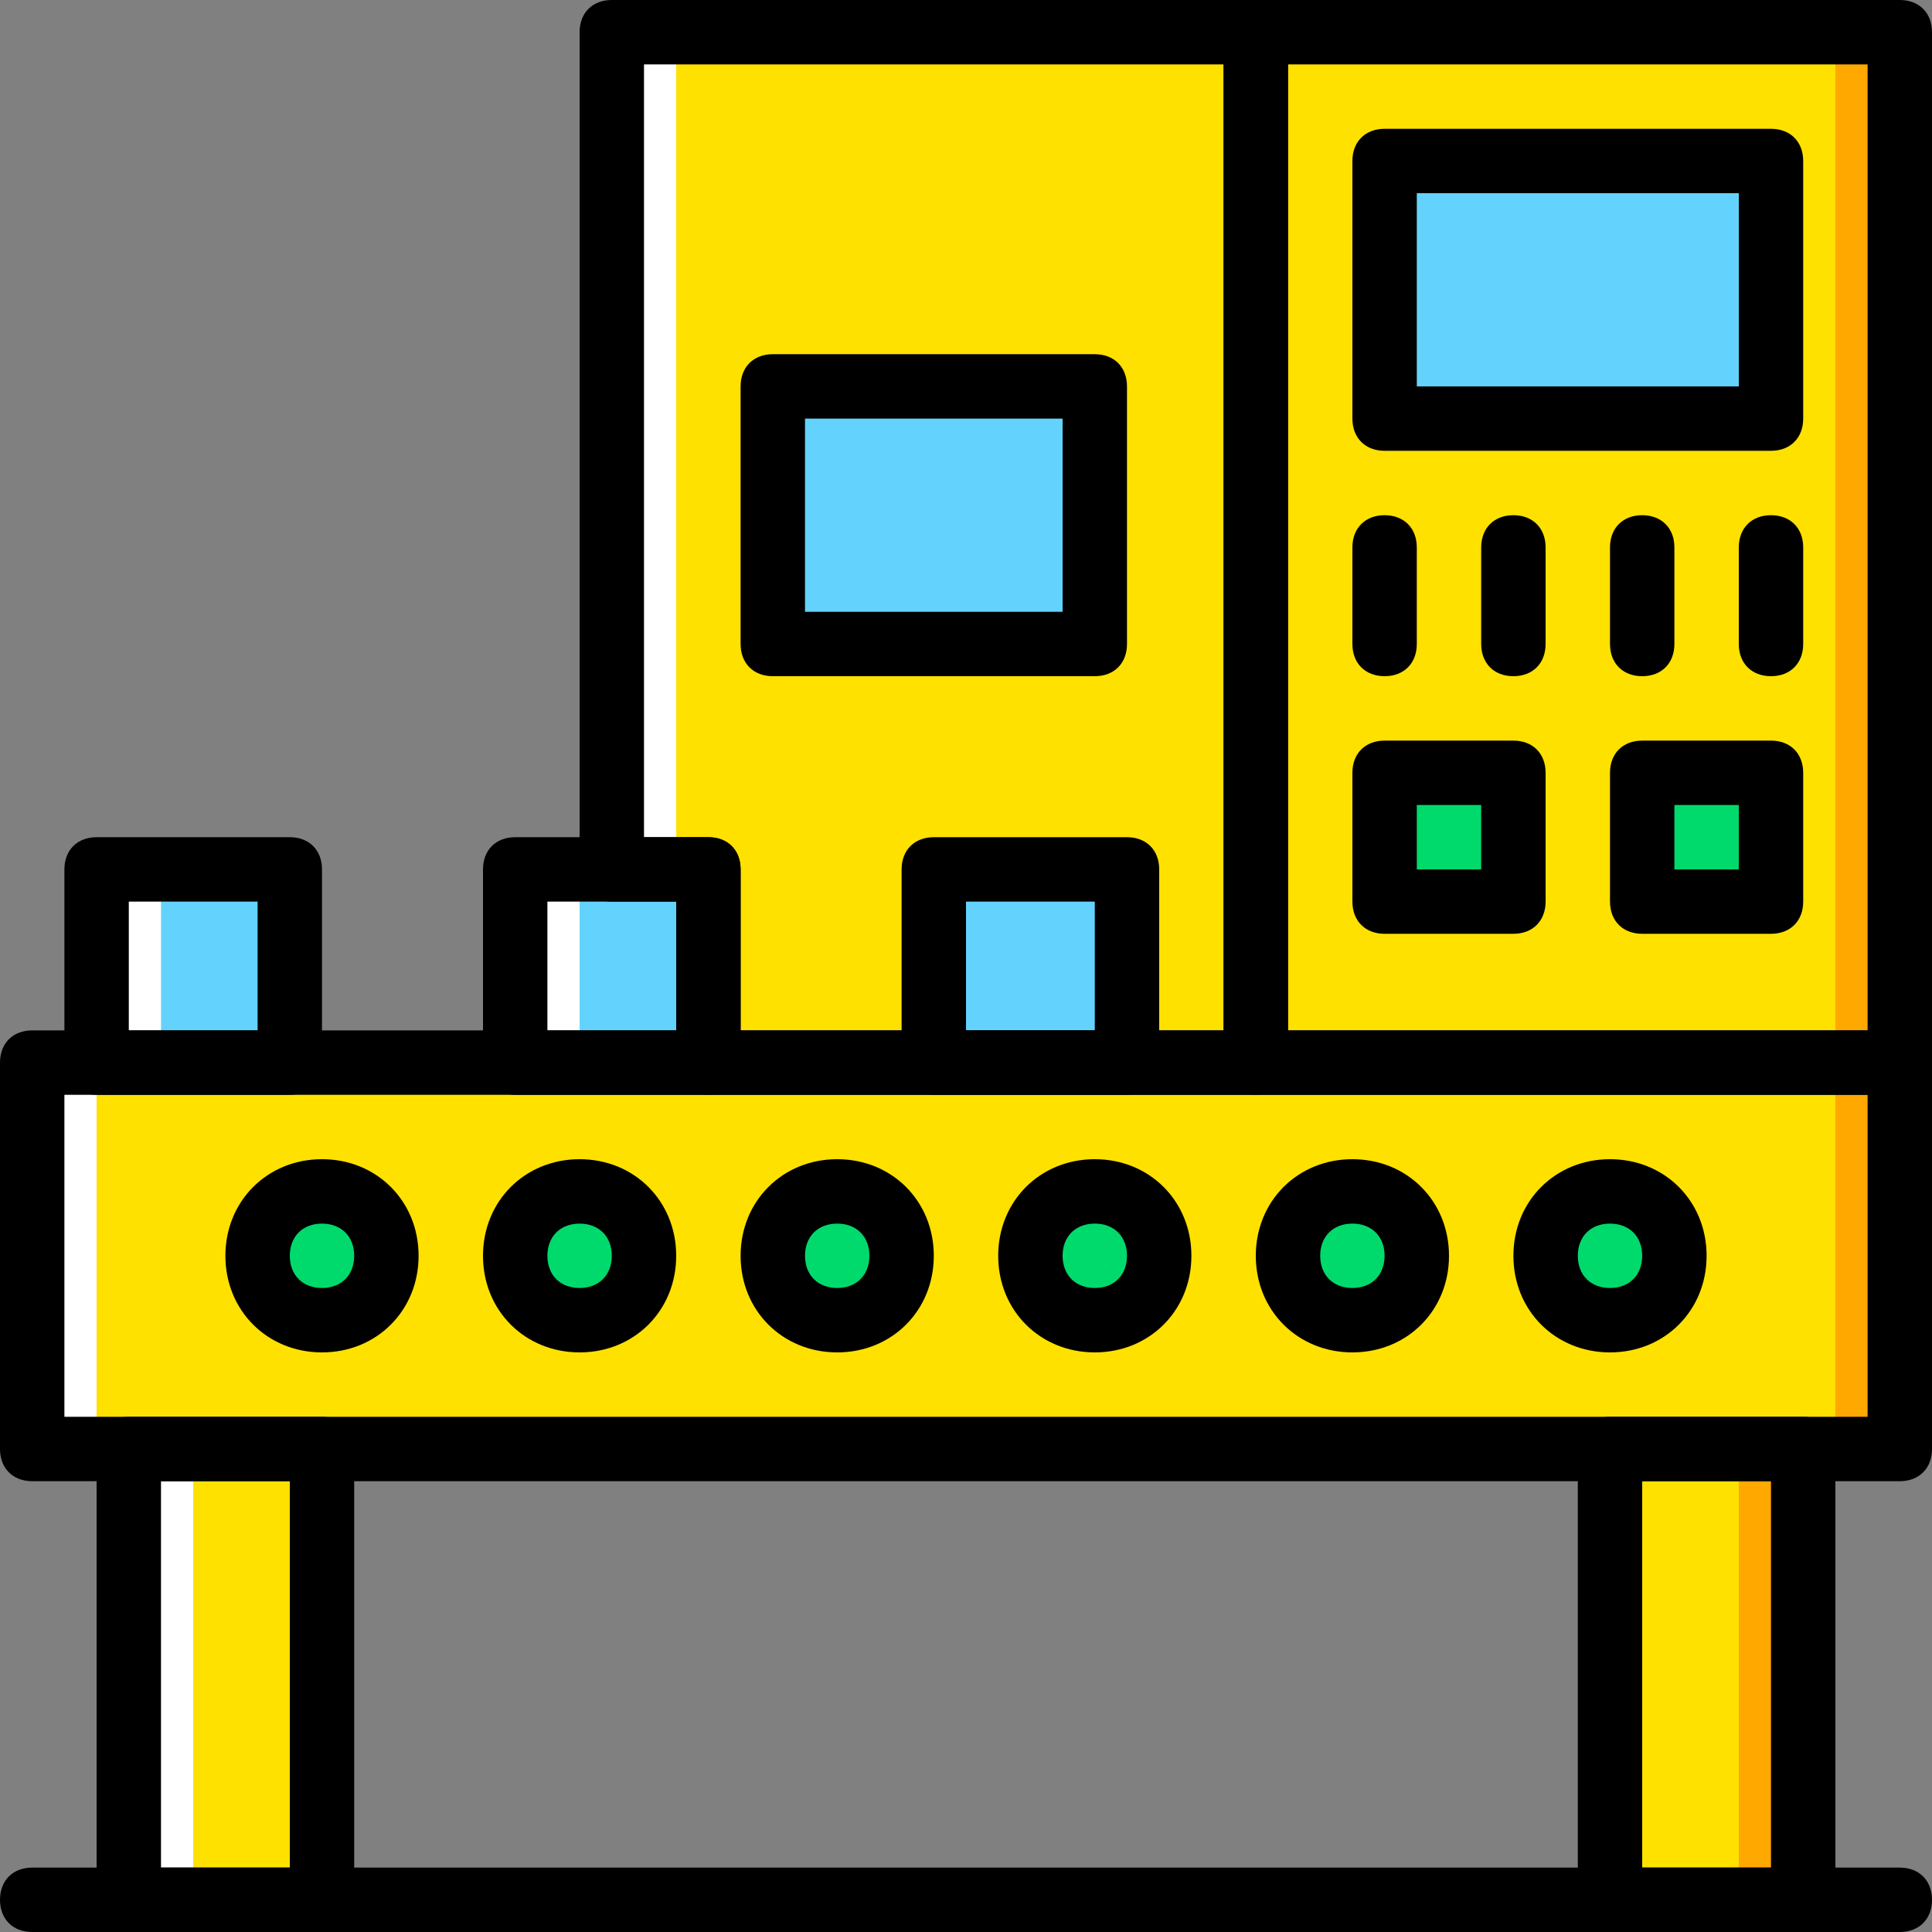 <?xml version="1.0" encoding="iso-8859-1"?>
<!-- Generator: Adobe Illustrator 19.0.0, SVG Export Plug-In . SVG Version: 6.00 Build 0)  -->
<svg version="1.1" id="Layer_1" xmlns="http://www.w3.org/2000/svg" xmlns:xlink="http://www.w3.org/1999/xlink" x="0px" y="0px"
	 viewBox="0 0 512 512" style="enable-background:new 0 0 512 512;" xml:space="preserve">
<rect x="0" y="0" width="512" height="512" fill="#808080" stroke="none"/>
<g transform="translate(1 1)">
	<g>
		<polygon style="fill:#FFE100;" points="33.133,502.467 84.333,502.467 84.333,383 33.133,383 		"/>
		<polygon style="fill:#FFE100;" points="425.667,502.467 476.867,502.467 476.867,383 425.667,383 		"/>
		<polygon style="fill:#FFE100;" points="7.533,383 502.467,383 502.467,280.6 7.533,280.6 		"/>
		<polygon style="fill:#FFE100;" points="331.8,280.6 502.467,280.6 502.467,7.533 331.8,7.533 		"/>
	</g>
	<g>
		<polygon style="fill:#FFA800;" points="459.8,502.467 476.867,502.467 476.867,383 459.8,383 		"/>
		<polygon style="fill:#FFA800;" points="485.4,383 502.467,383 502.467,280.6 485.4,280.6 		"/>
		<polygon style="fill:#FFA800;" points="485.4,280.6 502.467,280.6 502.467,7.533 485.4,7.533 		"/>
	</g>
	<g>
		<polygon style="fill:#FFFFFF;" points="33.133,502.467 50.2,502.467 50.2,383 33.133,383 		"/>
		<polygon style="fill:#FFFFFF;" points="7.533,383 24.6,383 24.6,280.6 7.533,280.6 		"/>
	</g>
	<polygon style="fill:#FFE100;" points="161.133,7.533 161.133,229.4 186.733,229.4 186.733,280.6 331.8,280.6 331.8,7.533 	"/>
	<polygon style="fill:#FFFFFF;" points="161.133,229.4 178.2,229.4 178.2,7.533 161.133,7.533 	"/>
	<g>
		<polygon style="fill:#63D3FD;" points="365.933,109.933 468.333,109.933 468.333,41.667 365.933,41.667 		"/>
		<polygon style="fill:#63D3FD;" points="203.8,169.667 289.133,169.667 289.133,101.4 203.8,101.4 		"/>
		<polygon style="fill:#63D3FD;" points="24.6,280.6 75.8,280.6 75.8,229.4 24.6,229.4 		"/>
	</g>
	<polygon style="fill:#FFFFFF;" points="24.6,280.6 41.667,280.6 41.667,229.4 24.6,229.4 	"/>
	<polygon style="fill:#63D3FD;" points="135.533,280.6 186.733,280.6 186.733,229.4 135.533,229.4 	"/>
	<polygon style="fill:#FFFFFF;" points="135.533,280.6 152.6,280.6 152.6,229.4 135.533,229.4 	"/>
	<polygon style="fill:#63D3FD;" points="246.467,280.6 297.667,280.6 297.667,229.4 246.467,229.4 	"/>
	<g>
		<polygon style="fill:#00DA6C;" points="365.933,237.933 400.067,237.933 400.067,203.8 365.933,203.8 		"/>
		<polygon style="fill:#00DA6C;" points="434.2,237.933 468.333,237.933 468.333,203.8 434.2,203.8 		"/>
		<path style="fill:#00DA6C;" d="M101.4,331.8c0,9.387-7.68,17.067-17.067,17.067s-17.067-7.68-17.067-17.067
			s7.68-17.067,17.067-17.067S101.4,322.413,101.4,331.8"/>
		<path style="fill:#00DA6C;" d="M169.667,331.8c0,9.387-7.68,17.067-17.067,17.067s-17.067-7.68-17.067-17.067
			s7.68-17.067,17.067-17.067S169.667,322.413,169.667,331.8"/>
		<path style="fill:#00DA6C;" d="M237.933,331.8c0,9.387-7.68,17.067-17.067,17.067c-9.387,0-17.067-7.68-17.067-17.067
			s7.68-17.067,17.067-17.067C230.253,314.733,237.933,322.413,237.933,331.8"/>
		<path style="fill:#00DA6C;" d="M306.2,331.8c0,9.387-7.68,17.067-17.067,17.067c-9.387,0-17.067-7.68-17.067-17.067
			s7.68-17.067,17.067-17.067C298.52,314.733,306.2,322.413,306.2,331.8"/>
		<path style="fill:#00DA6C;" d="M374.467,331.8c0,9.387-7.68,17.067-17.067,17.067s-17.067-7.68-17.067-17.067
			s7.68-17.067,17.067-17.067S374.467,322.413,374.467,331.8"/>
		<path style="fill:#00DA6C;" d="M442.733,331.8c0,9.387-7.68,17.067-17.067,17.067S408.6,341.187,408.6,331.8
			s7.68-17.067,17.067-17.067S442.733,322.413,442.733,331.8"/>
	</g>
	<path d="M84.333,511h-51.2c-5.12,0-8.533-3.413-8.533-8.533V383c0-5.12,3.413-8.533,8.533-8.533h51.2
		c5.12,0,8.533,3.413,8.533,8.533v119.467C92.867,507.587,89.453,511,84.333,511z M41.667,493.933H75.8v-102.4H41.667V493.933z"/>
	<path d="M476.867,511h-51.2c-5.12,0-8.533-3.413-8.533-8.533V383c0-5.12,3.413-8.533,8.533-8.533h51.2
		c5.12,0,8.533,3.413,8.533,8.533v119.467C485.4,507.587,481.987,511,476.867,511z M434.2,493.933h34.133v-102.4H434.2V493.933z"/>
	<path d="M502.467,391.533H7.533C2.413,391.533-1,388.12-1,383V280.6c0-5.12,3.413-8.533,8.533-8.533h494.933
		c5.12,0,8.533,3.413,8.533,8.533V383C511,388.12,507.587,391.533,502.467,391.533z M16.067,374.467h477.867v-85.333H16.067V374.467
		z"/>
	<path d="M502.467,511H7.533C2.413,511-1,507.587-1,502.467c0-5.12,3.413-8.533,8.533-8.533h494.933c5.12,0,8.533,3.413,8.533,8.533
		C511,507.587,507.587,511,502.467,511z"/>
	<path d="M502.467,289.133H331.8c-5.12,0-8.533-3.413-8.533-8.533V7.533c0-5.12,3.413-8.533,8.533-8.533h170.667
		C507.587-1,511,2.413,511,7.533V280.6C511,285.72,507.587,289.133,502.467,289.133z M340.333,272.067h153.6v-256h-153.6V272.067z"
		/>
	<path d="M468.333,118.467h-102.4c-5.12,0-8.533-3.413-8.533-8.533V41.667c0-5.12,3.413-8.533,8.533-8.533h102.4
		c5.12,0,8.533,3.413,8.533,8.533v68.267C476.867,115.053,473.453,118.467,468.333,118.467z M374.467,101.4H459.8V50.2h-85.333
		V101.4z"/>
	<path d="M289.133,178.2H203.8c-5.12,0-8.533-3.413-8.533-8.533V101.4c0-5.12,3.413-8.533,8.533-8.533h85.333
		c5.12,0,8.533,3.413,8.533,8.533v68.267C297.667,174.787,294.253,178.2,289.133,178.2z M212.333,161.133H280.6v-51.2h-68.267
		V161.133z"/>
	<path d="M365.933,178.2c-5.12,0-8.533-3.413-8.533-8.533v-25.6c0-5.12,3.413-8.533,8.533-8.533s8.533,3.413,8.533,8.533v25.6
		C374.467,174.787,371.053,178.2,365.933,178.2z"/>
	<path d="M468.333,178.2c-5.12,0-8.533-3.413-8.533-8.533v-25.6c0-5.12,3.413-8.533,8.533-8.533c5.12,0,8.533,3.413,8.533,8.533
		v25.6C476.867,174.787,473.453,178.2,468.333,178.2z"/>
	<path d="M434.2,178.2c-5.12,0-8.533-3.413-8.533-8.533v-25.6c0-5.12,3.413-8.533,8.533-8.533c5.12,0,8.533,3.413,8.533,8.533v25.6
		C442.733,174.787,439.32,178.2,434.2,178.2z"/>
	<path d="M400.067,178.2c-5.12,0-8.533-3.413-8.533-8.533v-25.6c0-5.12,3.413-8.533,8.533-8.533s8.533,3.413,8.533,8.533v25.6
		C408.6,174.787,405.187,178.2,400.067,178.2z"/>
	<path d="M400.067,246.467h-34.133c-5.12,0-8.533-3.413-8.533-8.533V203.8c0-5.12,3.413-8.533,8.533-8.533h34.133
		c5.12,0,8.533,3.413,8.533,8.533v34.133C408.6,243.053,405.187,246.467,400.067,246.467z M374.467,229.4h17.067v-17.067h-17.067
		V229.4z"/>
	<path d="M468.333,246.467H434.2c-5.12,0-8.533-3.413-8.533-8.533V203.8c0-5.12,3.413-8.533,8.533-8.533h34.133
		c5.12,0,8.533,3.413,8.533,8.533v34.133C476.867,243.053,473.453,246.467,468.333,246.467z M442.733,229.4H459.8v-17.067h-17.067
		V229.4z"/>
	<path d="M84.333,357.4c-14.507,0-25.6-11.093-25.6-25.6s11.093-25.6,25.6-25.6s25.6,11.093,25.6,25.6S98.84,357.4,84.333,357.4z
		 M84.333,323.267c-5.12,0-8.533,3.413-8.533,8.533s3.413,8.533,8.533,8.533s8.533-3.413,8.533-8.533S89.453,323.267,84.333,323.267
		z"/>
	<path d="M152.6,357.4c-14.507,0-25.6-11.093-25.6-25.6s11.093-25.6,25.6-25.6c14.507,0,25.6,11.093,25.6,25.6
		S167.107,357.4,152.6,357.4z M152.6,323.267c-5.12,0-8.533,3.413-8.533,8.533s3.413,8.533,8.533,8.533
		c5.12,0,8.533-3.413,8.533-8.533S157.72,323.267,152.6,323.267z"/>
	<path d="M220.867,357.4c-14.507,0-25.6-11.093-25.6-25.6s11.093-25.6,25.6-25.6c14.507,0,25.6,11.093,25.6,25.6
		S235.373,357.4,220.867,357.4z M220.867,323.267c-5.12,0-8.533,3.413-8.533,8.533s3.413,8.533,8.533,8.533
		c5.12,0,8.533-3.413,8.533-8.533S225.987,323.267,220.867,323.267z"/>
	<path d="M289.133,357.4c-14.507,0-25.6-11.093-25.6-25.6s11.093-25.6,25.6-25.6c14.507,0,25.6,11.093,25.6,25.6
		S303.64,357.4,289.133,357.4z M289.133,323.267c-5.12,0-8.533,3.413-8.533,8.533s3.413,8.533,8.533,8.533
		c5.12,0,8.533-3.413,8.533-8.533S294.253,323.267,289.133,323.267z"/>
	<path d="M357.4,357.4c-14.507,0-25.6-11.093-25.6-25.6s11.093-25.6,25.6-25.6s25.6,11.093,25.6,25.6S371.907,357.4,357.4,357.4z
		 M357.4,323.267c-5.12,0-8.533,3.413-8.533,8.533s3.413,8.533,8.533,8.533s8.533-3.413,8.533-8.533S362.52,323.267,357.4,323.267z"
		/>
	<path d="M425.667,357.4c-14.507,0-25.6-11.093-25.6-25.6s11.093-25.6,25.6-25.6s25.6,11.093,25.6,25.6S440.173,357.4,425.667,357.4
		z M425.667,323.267c-5.12,0-8.533,3.413-8.533,8.533s3.413,8.533,8.533,8.533s8.533-3.413,8.533-8.533
		S430.787,323.267,425.667,323.267z"/>
	<path d="M75.8,289.133H24.6c-5.12,0-8.533-3.413-8.533-8.533v-51.2c0-5.12,3.413-8.533,8.533-8.533h51.2
		c5.12,0,8.533,3.413,8.533,8.533v51.2C84.333,285.72,80.92,289.133,75.8,289.133z M33.133,272.067h34.133v-34.133H33.133V272.067z"
		/>
	<path d="M186.733,289.133h-51.2c-5.12,0-8.533-3.413-8.533-8.533v-51.2c0-5.12,3.413-8.533,8.533-8.533h51.2
		c5.12,0,8.533,3.413,8.533,8.533v51.2C195.267,285.72,191.853,289.133,186.733,289.133z M144.067,272.067H178.2v-34.133h-34.133
		V272.067z"/>
	<path d="M297.667,289.133h-51.2c-5.12,0-8.533-3.413-8.533-8.533v-51.2c0-5.12,3.413-8.533,8.533-8.533h51.2
		c5.12,0,8.533,3.413,8.533,8.533v51.2C306.2,285.72,302.787,289.133,297.667,289.133z M255,272.067h34.133v-34.133H255V272.067z"/>
	<path d="M331.8,289.133H186.733c-5.12,0-8.533-3.413-8.533-8.533v-42.667h-17.067c-5.12,0-8.533-3.413-8.533-8.533V7.533
		c0-5.12,3.413-8.533,8.533-8.533H331.8c5.12,0,8.533,3.413,8.533,8.533V280.6C340.333,285.72,336.92,289.133,331.8,289.133z
		 M195.267,272.067h128v-256h-153.6v204.8h17.067c5.12,0,8.533,3.413,8.533,8.533V272.067z"/>
</g>
<g>
</g>
<g>
</g>
<g>
</g>
<g>
</g>
<g>
</g>
<g>
</g>
<g>
</g>
<g>
</g>
<g>
</g>
<g>
</g>
<g>
</g>
<g>
</g>
<g>
</g>
<g>
</g>
<g>
</g>
</svg>
